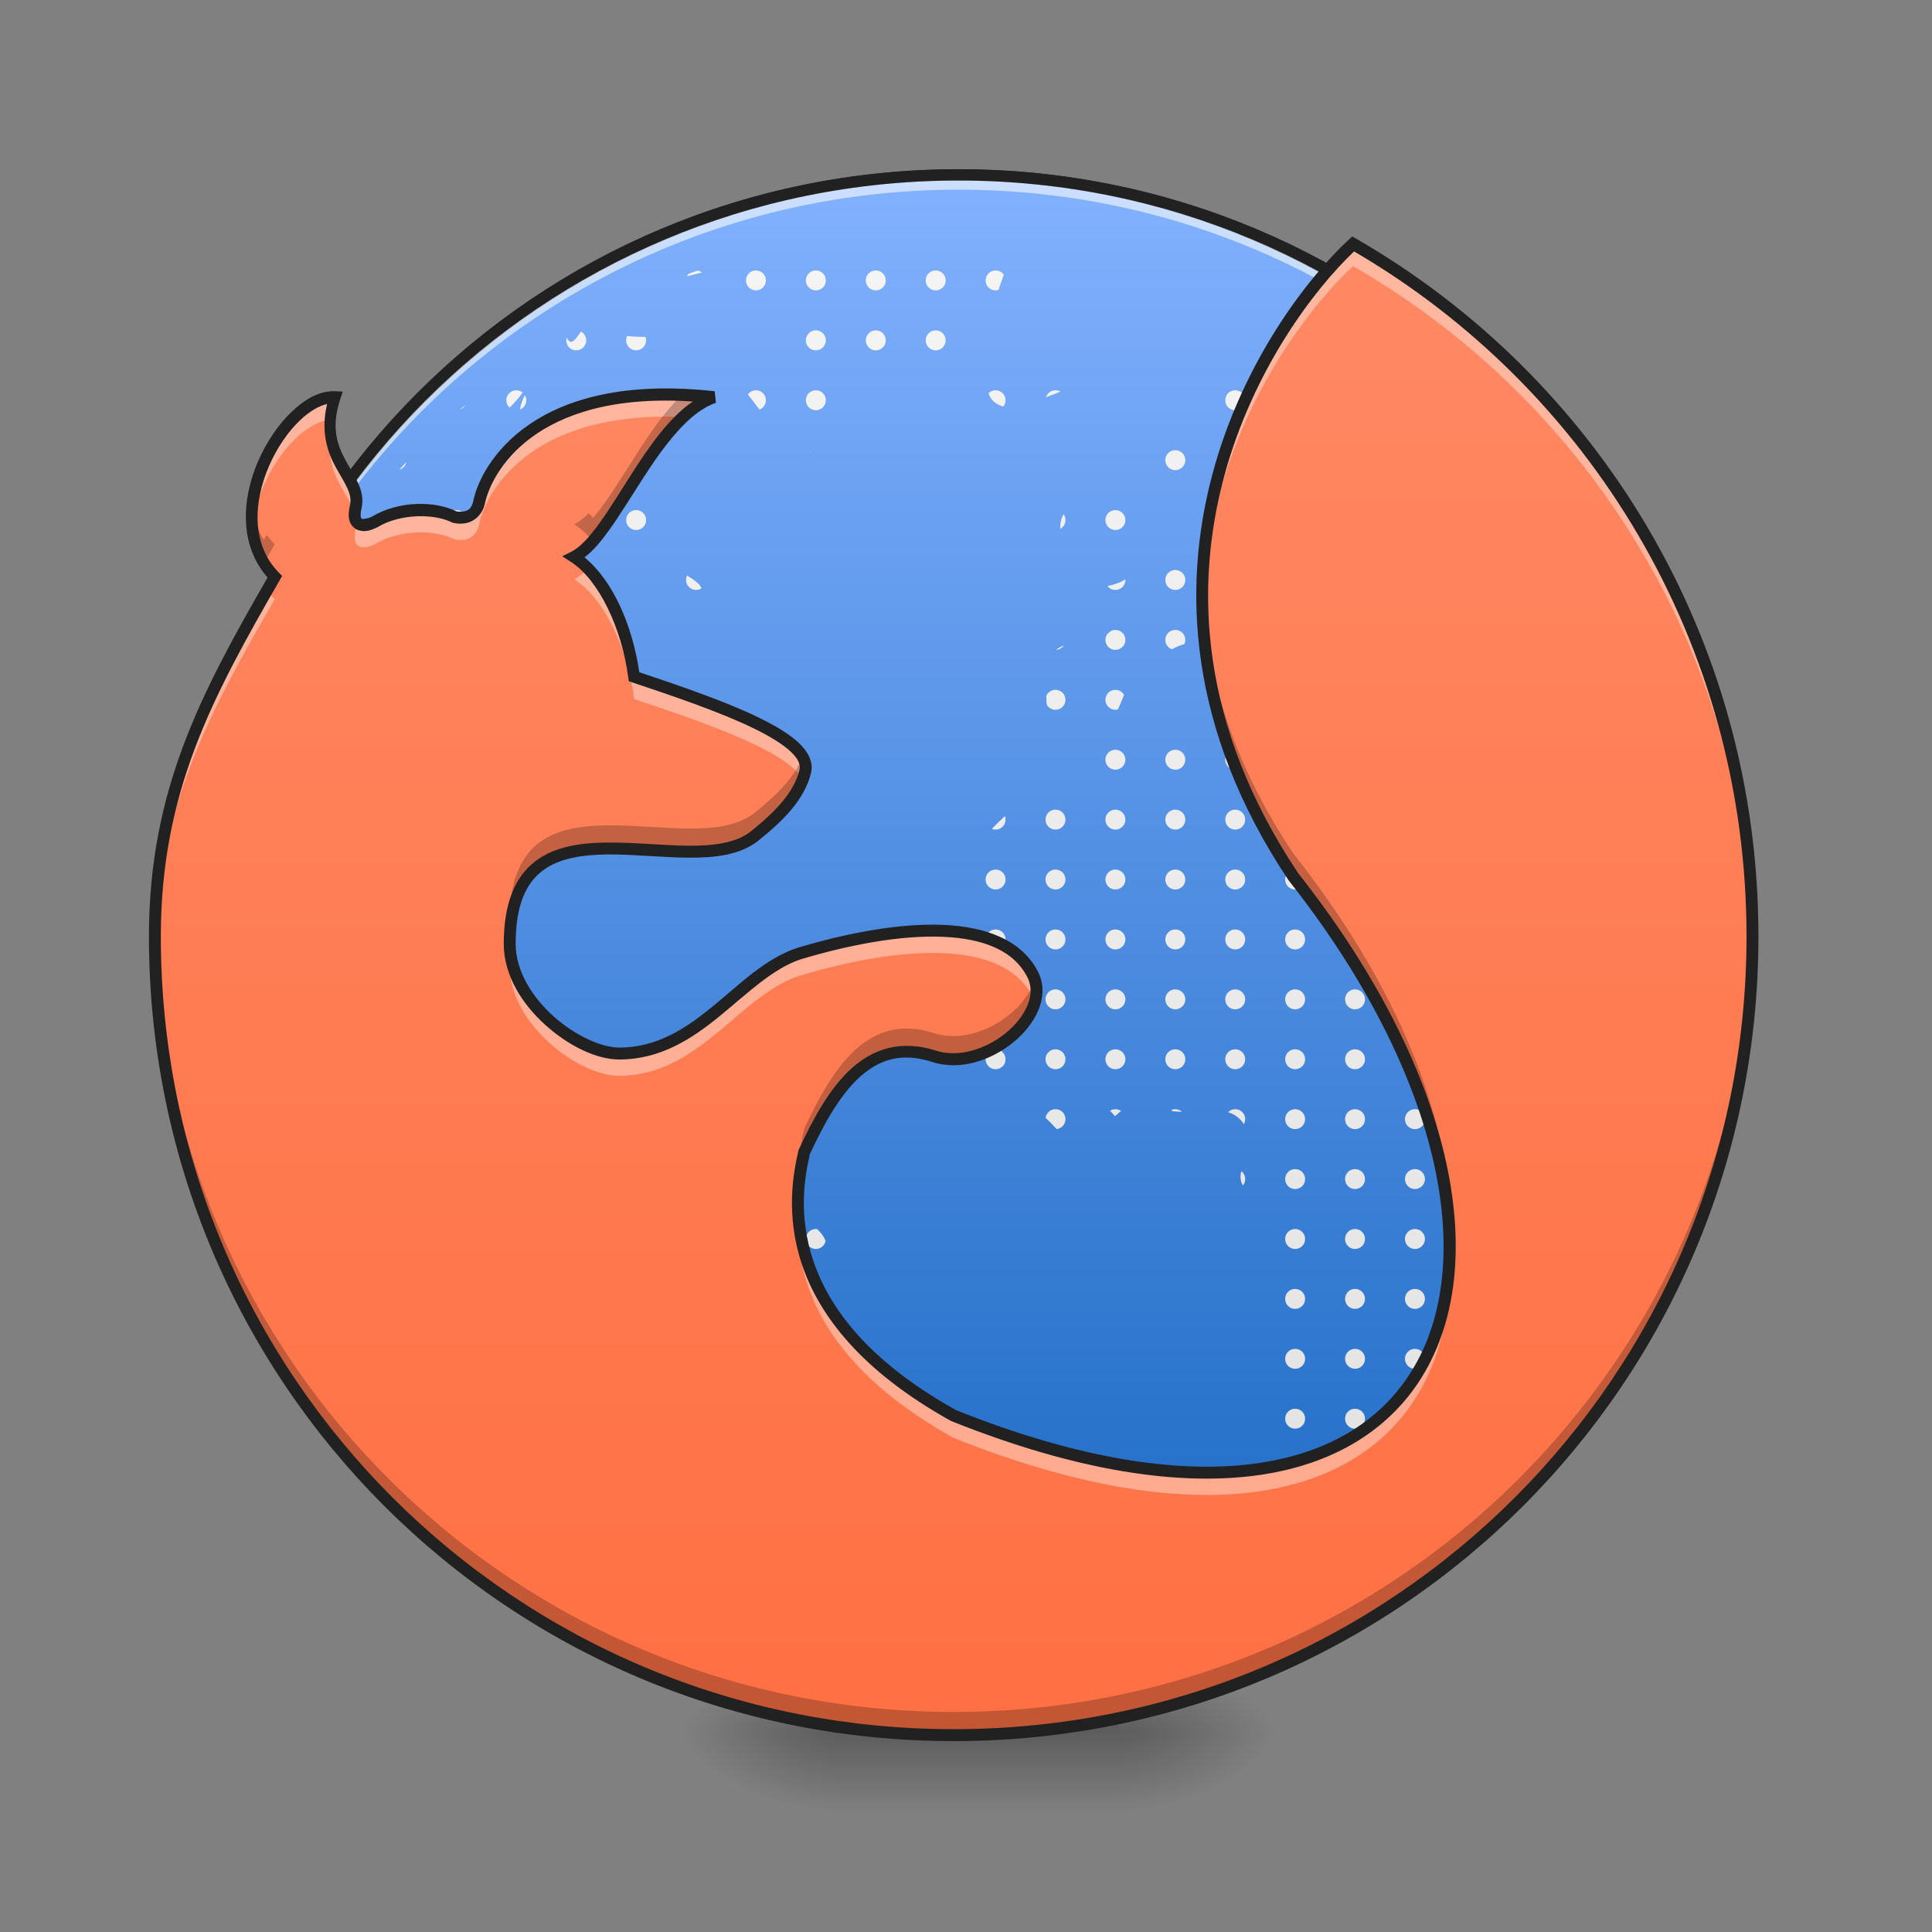<?xml version="1.0" encoding="UTF-8"?>
<svg xmlns="http://www.w3.org/2000/svg" xmlns:xlink="http://www.w3.org/1999/xlink" width="256pt" height="256pt" viewBox="0 0 256 256" version="1.1">
<rect x="0" y="0" width="256" height="256" fill="#808080" stroke="none"/>
<defs>
<radialGradient id="radial0" gradientUnits="userSpaceOnUse" cx="450.909" cy="189.579" fx="450.909" fy="189.579" r="21.167" gradientTransform="matrix(0,-0.625,-1.125,-0,358.831,514.055)">
<stop offset="0" style="stop-color:rgb(0%,0%,0%);stop-opacity:0.314;"/>
<stop offset="0.222" style="stop-color:rgb(0%,0%,0%);stop-opacity:0.275;"/>
<stop offset="1" style="stop-color:rgb(0%,0%,0%);stop-opacity:0;"/>
</radialGradient>
<radialGradient id="radial1" gradientUnits="userSpaceOnUse" cx="450.909" cy="189.579" fx="450.909" fy="189.579" r="21.167" gradientTransform="matrix(-0,0.625,1.125,0,-99.515,-54.928)">
<stop offset="0" style="stop-color:rgb(0%,0%,0%);stop-opacity:0.314;"/>
<stop offset="0.222" style="stop-color:rgb(0%,0%,0%);stop-opacity:0.275;"/>
<stop offset="1" style="stop-color:rgb(0%,0%,0%);stop-opacity:0;"/>
</radialGradient>
<radialGradient id="radial2" gradientUnits="userSpaceOnUse" cx="450.909" cy="189.579" fx="450.909" fy="189.579" r="21.167" gradientTransform="matrix(-0,-0.625,1.125,-0,-99.515,514.055)">
<stop offset="0" style="stop-color:rgb(0%,0%,0%);stop-opacity:0.314;"/>
<stop offset="0.222" style="stop-color:rgb(0%,0%,0%);stop-opacity:0.275;"/>
<stop offset="1" style="stop-color:rgb(0%,0%,0%);stop-opacity:0;"/>
</radialGradient>
<radialGradient id="radial3" gradientUnits="userSpaceOnUse" cx="450.909" cy="189.579" fx="450.909" fy="189.579" r="21.167" gradientTransform="matrix(0,0.625,-1.125,0,358.831,-54.928)">
<stop offset="0" style="stop-color:rgb(0%,0%,0%);stop-opacity:0.314;"/>
<stop offset="0.222" style="stop-color:rgb(0%,0%,0%);stop-opacity:0.275;"/>
<stop offset="1" style="stop-color:rgb(0%,0%,0%);stop-opacity:0;"/>
</radialGradient>
<linearGradient id="linear0" gradientUnits="userSpaceOnUse" x1="255.323" y1="233.5" x2="255.323" y2="254.667" gradientTransform="matrix(0.107,0,0,0.5,102.369,112.802)">
<stop offset="0" style="stop-color:rgb(0%,0%,0%);stop-opacity:0.275;"/>
<stop offset="1" style="stop-color:rgb(0%,0%,0%);stop-opacity:0;"/>
</linearGradient>
<linearGradient id="linear1" gradientUnits="userSpaceOnUse" x1="254" y1="-168.667" x2="254" y2="244.083" >
<stop offset="0" style="stop-color:rgb(50.98%,69.412%,100%);stop-opacity:1;"/>
<stop offset="1" style="stop-color:rgb(8.235%,39.608%,75.294%);stop-opacity:1;"/>
</linearGradient>
<linearGradient id="linear2" gradientUnits="userSpaceOnUse" x1="982.906" y1="1719.373" x2="982.906" y2="159.373" gradientTransform="matrix(0.132,0,0,0.132,-3.031,2.083)">
<stop offset="0" style="stop-color:rgb(87.843%,87.843%,87.843%);stop-opacity:1;"/>
<stop offset="1" style="stop-color:rgb(96.078%,96.078%,96.078%);stop-opacity:1;"/>
</linearGradient>
<linearGradient id="linear3" gradientUnits="userSpaceOnUse" x1="254" y1="244.083" x2="254" y2="-168.667" gradientTransform="matrix(0.5,0,0,0.5,0,107.51)">
<stop offset="0" style="stop-color:rgb(100%,43.922%,26.275%);stop-opacity:1;"/>
<stop offset="1" style="stop-color:rgb(100%,54.118%,39.608%);stop-opacity:1;"/>
</linearGradient>
</defs>
<g id="surface1">
<path style=" stroke:none;fill-rule:nonzero;fill:url(#radial0);" d="M 148.18 229.562 L 169.348 229.562 L 169.348 218.98 L 148.18 218.98 Z M 148.18 229.562 "/>
<path style=" stroke:none;fill-rule:nonzero;fill:url(#radial1);" d="M 111.137 229.562 L 89.969 229.562 L 89.969 240.148 L 111.137 240.148 Z M 111.137 229.562 "/>
<path style=" stroke:none;fill-rule:nonzero;fill:url(#radial2);" d="M 111.137 229.562 L 89.969 229.562 L 89.969 218.98 L 111.137 218.98 Z M 111.137 229.562 "/>
<path style=" stroke:none;fill-rule:nonzero;fill:url(#radial3);" d="M 148.18 229.562 L 169.348 229.562 L 169.348 240.148 L 148.18 240.148 Z M 148.18 229.562 "/>
<path style=" stroke:none;fill-rule:nonzero;fill:url(#linear0);" d="M 111.137 226.918 L 148.18 226.918 L 148.18 240.148 L 111.137 240.148 Z M 111.137 226.918 "/>
<path style="fill-rule:nonzero;fill:url(#linear1);stroke-width:3;stroke-linecap:round;stroke-linejoin:miter;stroke:rgb(20%,20%,20%);stroke-opacity:1;stroke-miterlimit:4;" d="M 253.999 -168.668 C 365.059 -168.668 455.082 -78.638 455.082 32.414 C 455.082 143.474 365.059 233.496 253.999 233.496 C 142.947 233.496 52.917 143.474 52.917 32.414 C 52.917 -78.638 142.947 -168.668 253.999 -168.668 Z M 253.999 -168.668 " transform="matrix(0.5,0,0,0.5,0,107.51)"/>
<path style=" stroke:none;fill-rule:nonzero;fill:rgb(100%,100%,100%);fill-opacity:0.588;" d="M 127.012 23.168 C 71.309 23.168 26.461 68.016 26.461 123.719 C 26.461 124.047 26.465 124.375 26.469 124.703 C 26.992 69.457 71.637 25.137 127.012 25.137 C 182.391 25.137 227.031 69.457 227.559 124.703 C 227.559 124.375 227.562 124.047 227.562 123.719 C 227.562 68.016 182.719 23.168 127.012 23.168 Z M 127.012 23.168 "/>
<path style=" stroke:none;fill-rule:nonzero;fill:rgb(12.941%,12.941%,12.941%);fill-opacity:1;" d="M 127.012 22.418 C 70.902 22.418 25.711 67.613 25.711 123.719 C 25.711 179.828 70.902 225.023 127.012 225.023 C 183.121 225.023 228.312 179.828 228.312 123.719 C 228.312 67.613 183.121 22.418 127.012 22.418 Z M 127.012 23.918 C 182.316 23.918 226.812 68.418 226.812 123.719 C 226.812 179.023 182.316 223.52 127.012 223.52 C 71.711 223.52 27.211 179.023 27.211 123.719 C 27.211 68.418 71.711 23.918 127.012 23.918 Z M 127.012 23.918 "/>
<path style=" stroke:none;fill-rule:nonzero;fill:url(#linear2);" d="M 100.168 35.836 C 99.434 35.836 98.844 36.426 98.844 37.16 C 98.844 37.891 99.434 38.48 100.168 38.48 C 100.898 38.48 101.488 37.891 101.488 37.16 C 101.488 36.426 100.898 35.836 100.168 35.836 Z M 108.105 35.836 C 107.371 35.836 106.781 36.426 106.781 37.16 C 106.781 37.891 107.371 38.48 108.105 38.48 C 108.84 38.48 109.43 37.891 109.43 37.16 C 109.43 36.426 108.84 35.836 108.105 35.836 Z M 116.043 35.836 C 115.309 35.836 114.719 36.426 114.719 37.16 C 114.719 37.891 115.309 38.48 116.043 38.48 C 116.777 38.48 117.367 37.891 117.367 37.16 C 117.367 36.426 116.777 35.836 116.043 35.836 Z M 123.98 35.836 C 123.25 35.836 122.66 36.426 122.66 37.16 C 122.66 37.891 123.25 38.48 123.98 38.48 C 124.715 38.48 125.305 37.891 125.305 37.16 C 125.305 36.426 124.715 35.836 123.98 35.836 Z M 131.918 35.836 C 131.188 35.836 130.598 36.426 130.598 37.16 C 130.598 37.891 131.188 38.48 131.918 38.48 C 132.055 38.48 132.184 38.461 132.305 38.426 C 132.539 37.75 132.77 37.074 133.004 36.398 C 132.766 36.059 132.371 35.836 131.918 35.836 Z M 92.438 35.855 C 92.035 35.992 91.637 36.137 91.238 36.281 C 91.152 36.379 91.078 36.492 91.02 36.617 C 91.66 36.449 92.344 36.277 93.016 36.098 C 92.848 35.973 92.652 35.887 92.438 35.855 Z M 108.105 43.773 C 107.371 43.773 106.781 44.363 106.781 45.098 C 106.781 45.832 107.371 46.422 108.105 46.422 C 108.84 46.422 109.43 45.832 109.43 45.098 C 109.43 44.363 108.84 43.773 108.105 43.773 Z M 116.043 43.773 C 115.309 43.773 114.719 44.363 114.719 45.098 C 114.719 45.832 115.309 46.422 116.043 46.422 C 116.777 46.422 117.367 45.832 117.367 45.098 C 117.367 44.363 116.777 43.773 116.043 43.773 Z M 123.98 43.773 C 123.25 43.773 122.66 44.363 122.66 45.098 C 122.66 45.832 123.25 46.422 123.98 46.422 C 124.715 46.422 125.305 45.832 125.305 45.098 C 125.305 44.363 124.715 43.773 123.98 43.773 Z M 76.984 43.934 C 76.199 45.047 75.645 45.93 75.086 44.707 C 75.051 44.832 75.027 44.961 75.027 45.098 C 75.027 45.832 75.617 46.422 76.352 46.422 C 77.086 46.422 77.676 45.832 77.676 45.098 C 77.676 44.594 77.398 44.16 76.984 43.934 Z M 83.105 44.512 C 83.016 44.688 82.969 44.887 82.969 45.098 C 82.969 45.832 83.559 46.422 84.289 46.422 C 85.023 46.422 85.613 45.832 85.613 45.098 C 85.613 44.934 85.582 44.781 85.531 44.637 C 84.691 44.625 83.848 44.625 83.105 44.512 Z M 172.883 45.465 C 172.117 45.617 171.352 45.773 170.594 45.945 C 170.836 46.238 171.203 46.422 171.609 46.422 C 172.219 46.422 172.723 46.016 172.883 45.465 Z M 68.414 51.711 C 67.68 51.711 67.09 52.305 67.09 53.035 C 67.09 53.422 67.258 53.77 67.52 54.012 C 68.16 53.398 68.742 52.734 69.254 52.012 C 69.023 51.824 68.734 51.711 68.414 51.711 Z M 92.227 51.711 C 91.496 51.711 90.906 52.305 90.906 53.035 C 90.906 53.215 90.941 53.387 91.008 53.547 C 91.805 53.531 92.582 53.18 93.344 52.324 C 93.109 51.957 92.699 51.711 92.227 51.711 Z M 100.168 51.711 C 99.734 51.711 99.355 51.918 99.113 52.234 C 99.207 52.434 99.359 52.645 99.578 52.879 C 99.934 53.344 100.285 53.809 100.637 54.273 C 101.137 54.082 101.488 53.602 101.488 53.035 C 101.488 52.305 100.898 51.711 100.168 51.711 Z M 108.105 51.711 C 107.371 51.711 106.781 52.305 106.781 53.035 C 106.781 53.77 107.371 54.359 108.105 54.359 C 108.84 54.359 109.43 53.77 109.43 53.035 C 109.43 52.305 108.84 51.711 108.105 51.711 Z M 131.918 51.711 C 131.562 51.711 131.238 51.855 131 52.082 C 131.223 53.027 131.977 53.602 132.945 53.871 C 133.133 53.645 133.242 53.355 133.242 53.035 C 133.242 52.305 132.652 51.711 131.918 51.711 Z M 139.859 51.711 C 139.266 51.711 138.766 52.098 138.598 52.633 C 139.438 52.324 140.086 52.09 140.52 51.891 C 140.328 51.777 140.102 51.711 139.859 51.711 Z M 163.672 51.711 C 162.941 51.711 162.352 52.305 162.352 53.035 C 162.352 53.77 162.941 54.359 163.672 54.359 C 164.406 54.359 164.996 53.77 164.996 53.035 C 164.996 52.305 164.406 51.711 163.672 51.711 Z M 179.551 51.711 C 178.816 51.711 178.227 52.305 178.227 53.035 C 178.227 53.77 178.816 54.359 179.551 54.359 C 180.281 54.359 180.871 53.77 180.871 53.035 C 180.871 52.305 180.281 51.711 179.551 51.711 Z M 83.508 52.016 C 83.477 52.023 83.445 52.035 83.414 52.043 C 83.141 52.285 82.969 52.641 82.969 53.035 C 82.969 53.77 83.559 54.359 84.289 54.359 C 85.023 54.359 85.613 53.77 85.613 53.035 C 85.613 52.934 85.602 52.832 85.578 52.734 C 84.914 52.309 84.18 52.023 83.508 52.016 Z M 69.547 52.355 C 69.203 53.031 68.965 53.699 68.902 54.266 C 69.391 54.07 69.738 53.598 69.738 53.035 C 69.738 52.785 69.668 52.555 69.547 52.355 Z M 172.797 52.449 C 172.645 52.992 172.434 53.602 172.219 54.211 C 172.645 53.992 172.934 53.547 172.934 53.035 C 172.934 52.824 172.883 52.625 172.797 52.449 Z M 61.641 53.664 C 61.406 53.867 61.176 54.07 60.945 54.273 C 61.242 54.16 61.492 53.941 61.641 53.664 Z M 76.352 59.652 C 75.617 59.652 75.027 60.242 75.027 60.973 C 75.027 61.707 75.617 62.297 76.352 62.297 C 77.086 62.297 77.676 61.707 77.676 60.973 C 77.676 60.242 77.086 59.652 76.352 59.652 Z M 155.734 59.652 C 155 59.652 154.41 60.242 154.41 60.973 C 154.41 61.707 155 62.297 155.734 62.297 C 156.469 62.297 157.059 61.707 157.059 60.973 C 157.059 60.242 156.469 59.652 155.734 59.652 Z M 163.672 59.652 C 162.941 59.652 162.352 60.242 162.352 60.973 C 162.352 61.707 162.941 62.297 163.672 62.297 C 164.406 62.297 164.996 61.707 164.996 60.973 C 164.996 60.242 164.406 59.652 163.672 59.652 Z M 179.551 59.652 C 178.816 59.652 178.227 60.242 178.227 60.973 C 178.227 61.707 178.816 62.297 179.551 62.297 C 180.281 62.297 180.871 61.707 180.871 60.973 C 180.871 60.242 180.281 59.652 179.551 59.652 Z M 187.488 59.652 C 186.754 59.652 186.164 60.242 186.164 60.973 C 186.164 61.707 186.754 62.297 187.488 62.297 C 188.219 62.297 188.812 61.707 188.812 60.973 C 188.812 60.242 188.219 59.652 187.488 59.652 Z M 171.754 59.66 C 171.965 59.824 172.223 59.934 172.512 60.004 C 172.309 59.816 172.043 59.688 171.754 59.66 Z M 107.547 59.773 C 107.406 59.84 107.277 59.93 107.168 60.039 C 107.297 59.953 107.422 59.867 107.547 59.773 Z M 194.129 61.227 C 194.223 61.715 194.578 62.105 195.047 62.242 C 194.742 61.902 194.438 61.562 194.129 61.227 Z M 53.836 61.23 C 53.527 61.562 53.219 61.902 52.914 62.242 C 53.383 62.105 53.742 61.715 53.836 61.23 Z M 85.367 61.625 C 84.793 61.609 84.125 61.809 83.488 62.027 C 83.711 62.195 83.988 62.297 84.289 62.297 C 84.785 62.297 85.211 62.027 85.438 61.629 C 85.414 61.629 85.391 61.629 85.367 61.625 Z M 52.539 67.59 C 51.805 67.59 51.215 68.18 51.215 68.914 C 51.215 69.645 51.805 70.234 52.539 70.234 C 53.27 70.234 53.859 69.645 53.859 68.914 C 53.859 68.18 53.27 67.59 52.539 67.59 Z M 60.477 67.59 C 59.742 67.59 59.152 68.18 59.152 68.914 C 59.152 69.645 59.742 70.234 60.477 70.234 C 61.207 70.234 61.797 69.645 61.797 68.914 C 61.797 68.18 61.207 67.59 60.477 67.59 Z M 76.352 67.59 C 75.617 67.59 75.027 68.18 75.027 68.914 C 75.027 69.645 75.617 70.234 76.352 70.234 C 77.086 70.234 77.676 69.645 77.676 68.914 C 77.676 68.18 77.086 67.59 76.352 67.59 Z M 84.289 67.59 C 83.559 67.59 82.969 68.18 82.969 68.914 C 82.969 69.645 83.559 70.234 84.289 70.234 C 85.023 70.234 85.613 69.645 85.613 68.914 C 85.613 68.18 85.023 67.59 84.289 67.59 Z M 147.797 67.59 C 147.062 67.59 146.473 68.18 146.473 68.914 C 146.473 69.645 147.062 70.234 147.797 70.234 C 148.527 70.234 149.121 69.645 149.121 68.914 C 149.121 68.18 148.527 67.59 147.797 67.59 Z M 171.609 67.59 C 170.879 67.59 170.289 68.18 170.289 68.914 C 170.289 69.645 170.879 70.234 171.609 70.234 C 172.344 70.234 172.934 69.645 172.934 68.914 C 172.934 68.18 172.344 67.59 171.609 67.59 Z M 179.551 67.59 C 178.816 67.59 178.227 68.18 178.227 68.914 C 178.227 69.645 178.816 70.234 179.551 70.234 C 180.281 70.234 180.871 69.645 180.871 68.914 C 180.871 68.18 180.281 67.59 179.551 67.59 Z M 187.488 67.59 C 186.754 67.59 186.164 68.18 186.164 68.914 C 186.164 69.645 186.754 70.234 187.488 70.234 C 188.219 70.234 188.812 69.645 188.812 68.914 C 188.812 68.18 188.219 67.59 187.488 67.59 Z M 195.426 67.59 C 194.691 67.59 194.102 68.18 194.102 68.914 C 194.102 69.645 194.691 70.234 195.426 70.234 C 196.16 70.234 196.75 69.645 196.75 68.914 C 196.75 68.18 196.16 67.59 195.426 67.59 Z M 69.094 67.777 C 68.395 68.293 67.812 68.93 67.316 69.656 C 67.555 70.008 67.957 70.234 68.414 70.234 C 69.148 70.234 69.738 69.645 69.738 68.914 C 69.738 68.43 69.48 68.008 69.094 67.777 Z M 140.934 68.145 C 140.605 68.676 140.469 69.383 140.484 70.078 C 140.898 69.855 141.18 69.418 141.18 68.914 C 141.18 68.625 141.09 68.359 140.934 68.145 Z M 162.531 69.582 C 162.762 69.973 163.184 70.234 163.672 70.234 C 164.094 70.234 164.469 70.039 164.711 69.734 C 163.996 69.797 163.238 69.746 162.531 69.582 Z M 44.598 75.527 C 43.867 75.527 43.277 76.117 43.277 76.852 C 43.277 77.582 43.867 78.172 44.598 78.172 C 45.332 78.172 45.922 77.582 45.922 76.852 C 45.922 76.117 45.332 75.527 44.598 75.527 Z M 52.539 75.527 C 51.805 75.527 51.215 76.117 51.215 76.852 C 51.215 77.582 51.805 78.172 52.539 78.172 C 53.27 78.172 53.859 77.582 53.859 76.852 C 53.859 76.117 53.27 75.527 52.539 75.527 Z M 60.477 75.527 C 59.742 75.527 59.152 76.117 59.152 76.852 C 59.152 77.582 59.742 78.172 60.477 78.172 C 61.207 78.172 61.797 77.582 61.797 76.852 C 61.797 76.117 61.207 75.527 60.477 75.527 Z M 68.414 75.527 C 67.68 75.527 67.09 76.117 67.09 76.852 C 67.09 77.582 67.68 78.172 68.414 78.172 C 69.148 78.172 69.738 77.582 69.738 76.852 C 69.738 76.117 69.148 75.527 68.414 75.527 Z M 76.352 75.527 C 75.617 75.527 75.027 76.117 75.027 76.852 C 75.027 77.559 75.578 78.129 76.273 78.168 C 76.711 77.664 77.18 77.25 77.672 76.914 C 77.672 76.895 77.676 76.871 77.676 76.852 C 77.676 76.117 77.086 75.527 76.352 75.527 Z M 155.734 75.527 C 155 75.527 154.41 76.117 154.41 76.852 C 154.41 77.582 155 78.172 155.734 78.172 C 156.469 78.172 157.059 77.582 157.059 76.852 C 157.059 76.117 156.469 75.527 155.734 75.527 Z M 163.672 75.527 C 162.941 75.527 162.352 76.117 162.352 76.852 C 162.352 77.582 162.941 78.172 163.672 78.172 C 164.406 78.172 164.996 77.582 164.996 76.852 C 164.996 76.117 164.406 75.527 163.672 75.527 Z M 171.609 75.527 C 170.879 75.527 170.289 76.117 170.289 76.852 C 170.289 77.582 170.879 78.172 171.609 78.172 C 172.344 78.172 172.934 77.582 172.934 76.852 C 172.934 76.117 172.344 75.527 171.609 75.527 Z M 179.551 75.527 C 178.816 75.527 178.227 76.117 178.227 76.852 C 178.227 77.582 178.816 78.172 179.551 78.172 C 180.281 78.172 180.871 77.582 180.871 76.852 C 180.871 76.117 180.281 75.527 179.551 75.527 Z M 187.488 75.527 C 186.754 75.527 186.164 76.117 186.164 76.852 C 186.164 77.582 186.754 78.172 187.488 78.172 C 188.219 78.172 188.812 77.582 188.812 76.852 C 188.812 76.117 188.219 75.527 187.488 75.527 Z M 195.426 75.527 C 194.691 75.527 194.102 76.117 194.102 76.852 C 194.102 77.582 194.691 78.172 195.426 78.172 C 196.16 78.172 196.75 77.582 196.75 76.852 C 196.75 76.117 196.16 75.527 195.426 75.527 Z M 203.363 75.527 C 202.633 75.527 202.043 76.117 202.043 76.852 C 202.043 77.582 202.633 78.172 203.363 78.172 C 204.098 78.172 204.688 77.582 204.688 76.852 C 204.688 76.117 204.098 75.527 203.363 75.527 Z M 91.047 76.262 C 90.957 76.438 90.906 76.637 90.906 76.852 C 90.906 77.582 91.496 78.172 92.227 78.172 C 92.496 78.172 92.742 78.094 92.949 77.961 C 92.77 77.344 91.887 76.801 91.047 76.262 Z M 149.113 76.758 C 148.48 77.211 147.602 77.465 146.754 77.664 C 146.996 77.973 147.371 78.172 147.797 78.172 C 148.527 78.172 149.121 77.582 149.121 76.852 C 149.121 76.82 149.117 76.789 149.113 76.758 Z M 44.598 83.465 C 43.867 83.465 43.277 84.055 43.277 84.789 C 43.277 85.523 43.867 86.113 44.598 86.113 C 45.332 86.113 45.922 85.523 45.922 84.789 C 45.922 84.055 45.332 83.465 44.598 83.465 Z M 52.539 83.465 C 51.805 83.465 51.215 84.055 51.215 84.789 C 51.215 85.523 51.805 86.113 52.539 86.113 C 53.27 86.113 53.859 85.523 53.859 84.789 C 53.859 84.055 53.27 83.465 52.539 83.465 Z M 60.477 83.465 C 59.742 83.465 59.152 84.055 59.152 84.789 C 59.152 85.523 59.742 86.113 60.477 86.113 C 61.207 86.113 61.797 85.523 61.797 84.789 C 61.797 84.055 61.207 83.465 60.477 83.465 Z M 68.414 83.465 C 67.68 83.465 67.09 84.055 67.09 84.789 C 67.09 85.523 67.68 86.113 68.414 86.113 C 69.148 86.113 69.738 85.523 69.738 84.789 C 69.738 84.055 69.148 83.465 68.414 83.465 Z M 76.352 83.465 C 75.617 83.465 75.027 84.055 75.027 84.789 C 75.027 85.523 75.617 86.113 76.352 86.113 C 77.086 86.113 77.676 85.523 77.676 84.789 C 77.676 84.055 77.086 83.465 76.352 83.465 Z M 147.797 83.465 C 147.551 83.465 147.32 83.535 147.125 83.648 C 147.035 83.766 146.914 83.867 146.77 83.953 C 146.582 84.184 146.473 84.473 146.473 84.789 C 146.473 85.523 147.062 86.113 147.797 86.113 C 148.527 86.113 149.121 85.523 149.121 84.789 C 149.121 84.055 148.527 83.465 147.797 83.465 Z M 155.734 83.465 C 155 83.465 154.41 84.055 154.41 84.789 C 154.41 85.363 154.773 85.848 155.281 86.031 C 155.793 85.75 156.34 85.516 156.938 85.34 C 157.016 85.172 157.059 84.984 157.059 84.789 C 157.059 84.055 156.469 83.465 155.734 83.465 Z M 163.672 83.465 C 162.941 83.465 162.352 84.055 162.352 84.789 C 162.352 85.523 162.941 86.113 163.672 86.113 C 164.406 86.113 164.996 85.523 164.996 84.789 C 164.996 84.055 164.406 83.465 163.672 83.465 Z M 171.609 83.465 C 170.879 83.465 170.289 84.055 170.289 84.789 C 170.289 85.523 170.879 86.113 171.609 86.113 C 172.344 86.113 172.934 85.523 172.934 84.789 C 172.934 84.055 172.344 83.465 171.609 83.465 Z M 179.551 83.465 C 178.816 83.465 178.227 84.055 178.227 84.789 C 178.227 85.523 178.816 86.113 179.551 86.113 C 180.281 86.113 180.871 85.523 180.871 84.789 C 180.871 84.055 180.281 83.465 179.551 83.465 Z M 187.488 83.465 C 186.754 83.465 186.164 84.055 186.164 84.789 C 186.164 85.523 186.754 86.113 187.488 86.113 C 188.219 86.113 188.812 85.523 188.812 84.789 C 188.812 84.055 188.219 83.465 187.488 83.465 Z M 195.426 83.465 C 194.691 83.465 194.102 84.055 194.102 84.789 C 194.102 85.523 194.691 86.113 195.426 86.113 C 196.16 86.113 196.75 85.523 196.75 84.789 C 196.75 84.055 196.16 83.465 195.426 83.465 Z M 203.363 83.465 C 202.633 83.465 202.043 84.055 202.043 84.789 C 202.043 85.523 202.633 86.113 203.363 86.113 C 204.098 86.113 204.688 85.523 204.688 84.789 C 204.688 84.055 204.098 83.465 203.363 83.465 Z M 37.977 84.664 C 37.785 85.07 37.598 85.473 37.41 85.879 C 37.758 85.645 37.984 85.242 37.984 84.789 C 37.984 84.746 37.98 84.707 37.977 84.664 Z M 209.984 84.668 C 209.98 84.707 209.98 84.746 209.98 84.789 C 209.98 85.242 210.207 85.645 210.555 85.883 C 210.367 85.477 210.176 85.07 209.984 84.668 Z M 140.957 85.527 C 140.562 85.684 140.23 85.879 139.953 86.105 C 140.371 86.078 140.738 85.855 140.957 85.527 Z M 36.66 91.406 C 35.926 91.406 35.336 91.996 35.336 92.727 C 35.336 93.461 35.926 94.051 36.66 94.051 C 37.395 94.051 37.984 93.461 37.984 92.727 C 37.984 91.996 37.395 91.406 36.66 91.406 Z M 44.598 91.406 C 43.867 91.406 43.277 91.996 43.277 92.727 C 43.277 93.461 43.867 94.051 44.598 94.051 C 45.332 94.051 45.922 93.461 45.922 92.727 C 45.922 91.996 45.332 91.406 44.598 91.406 Z M 52.539 91.406 C 51.805 91.406 51.215 91.996 51.215 92.727 C 51.215 93.461 51.805 94.051 52.539 94.051 C 53.27 94.051 53.859 93.461 53.859 92.727 C 53.859 91.996 53.27 91.406 52.539 91.406 Z M 60.477 91.406 C 59.742 91.406 59.152 91.996 59.152 92.727 C 59.152 93.461 59.742 94.051 60.477 94.051 C 61.207 94.051 61.797 93.461 61.797 92.727 C 61.797 91.996 61.207 91.406 60.477 91.406 Z M 139.859 91.406 C 139.305 91.406 138.836 91.738 138.637 92.219 C 138.648 92.504 138.664 92.785 138.672 93.066 C 138.676 93.18 138.695 93.297 138.73 93.418 C 138.961 93.797 139.379 94.051 139.859 94.051 C 140.59 94.051 141.18 93.461 141.18 92.727 C 141.18 91.996 140.59 91.406 139.859 91.406 Z M 147.797 91.406 C 147.062 91.406 146.473 91.996 146.473 92.727 C 146.473 93.461 147.062 94.051 147.797 94.051 C 147.906 94.051 148.016 94.035 148.117 94.012 C 148.426 93.395 148.672 92.723 148.945 92.074 C 148.719 91.672 148.289 91.406 147.797 91.406 Z M 171.609 91.406 C 171.547 91.406 171.484 91.41 171.422 91.418 C 171.613 92.023 171.848 92.609 172.188 93.145 C 172.305 93.34 172.414 93.516 172.523 93.688 C 172.777 93.445 172.934 93.105 172.934 92.727 C 172.934 91.996 172.344 91.406 171.609 91.406 Z M 179.551 91.406 C 179.391 91.406 179.242 91.434 179.102 91.48 C 179.648 92.031 180.145 92.734 180.648 93.465 C 180.789 93.254 180.871 93 180.871 92.727 C 180.871 91.996 180.281 91.406 179.551 91.406 Z M 187.488 91.406 C 186.754 91.406 186.164 91.996 186.164 92.727 C 186.164 93.461 186.754 94.051 187.488 94.051 C 188.219 94.051 188.812 93.461 188.812 92.727 C 188.812 91.996 188.219 91.406 187.488 91.406 Z M 195.426 91.406 C 194.691 91.406 194.102 91.996 194.102 92.727 C 194.102 93.461 194.691 94.051 195.426 94.051 C 196.16 94.051 196.75 93.461 196.75 92.727 C 196.75 91.996 196.16 91.406 195.426 91.406 Z M 203.363 91.406 C 202.633 91.406 202.043 91.996 202.043 92.727 C 202.043 93.461 202.633 94.051 203.363 94.051 C 204.098 94.051 204.688 93.461 204.688 92.727 C 204.688 91.996 204.098 91.406 203.363 91.406 Z M 211.301 91.406 C 210.57 91.406 209.98 91.996 209.98 92.727 C 209.98 93.461 210.57 94.051 211.301 94.051 C 212.035 94.051 212.625 93.461 212.625 92.727 C 212.625 91.996 212.035 91.406 211.301 91.406 Z M 164.949 92.379 C 164.773 92.797 164.75 93.121 164.844 93.348 C 164.941 93.164 164.996 92.953 164.996 92.727 C 164.996 92.605 164.977 92.492 164.949 92.379 Z M 36.66 99.344 C 35.926 99.344 35.336 99.934 35.336 100.664 C 35.336 101.398 35.926 101.988 36.66 101.988 C 37.395 101.988 37.984 101.398 37.984 100.664 C 37.984 99.934 37.395 99.344 36.66 99.344 Z M 44.598 99.344 C 43.867 99.344 43.277 99.934 43.277 100.664 C 43.277 101.398 43.867 101.988 44.598 101.988 C 45.332 101.988 45.922 101.398 45.922 100.664 C 45.922 99.934 45.332 99.344 44.598 99.344 Z M 52.539 99.344 C 51.805 99.344 51.215 99.934 51.215 100.664 C 51.215 101.398 51.805 101.988 52.539 101.988 C 53.27 101.988 53.859 101.398 53.859 100.664 C 53.859 99.934 53.27 99.344 52.539 99.344 Z M 60.477 99.344 C 59.742 99.344 59.152 99.934 59.152 100.664 C 59.152 100.688 59.156 100.707 59.156 100.727 C 59.727 100.312 60.246 99.855 60.707 99.363 C 60.633 99.352 60.555 99.344 60.477 99.344 Z M 147.797 99.344 C 147.062 99.344 146.473 99.934 146.473 100.664 C 146.473 101.398 147.062 101.988 147.797 101.988 C 148.527 101.988 149.121 101.398 149.121 100.664 C 149.121 99.934 148.527 99.344 147.797 99.344 Z M 155.734 99.344 C 155 99.344 154.41 99.934 154.41 100.664 C 154.41 101.398 155 101.988 155.734 101.988 C 156.469 101.988 157.059 101.398 157.059 100.664 C 157.059 99.934 156.469 99.344 155.734 99.344 Z M 195.426 99.344 C 194.691 99.344 194.102 99.934 194.102 100.664 C 194.102 101.398 194.691 101.988 195.426 101.988 C 196.16 101.988 196.75 101.398 196.75 100.664 C 196.75 99.934 196.16 99.344 195.426 99.344 Z M 203.363 99.344 C 202.633 99.344 202.043 99.934 202.043 100.664 C 202.043 101.398 202.633 101.988 203.363 101.988 C 204.098 101.988 204.688 101.398 204.688 100.664 C 204.688 99.934 204.098 99.344 203.363 99.344 Z M 211.301 99.344 C 210.57 99.344 209.98 99.934 209.98 100.664 C 209.98 101.398 210.57 101.988 211.301 101.988 C 212.035 101.988 212.625 101.398 212.625 100.664 C 212.625 99.934 212.035 99.344 211.301 99.344 Z M 163.516 99.352 C 162.855 99.43 162.352 99.984 162.352 100.664 C 162.352 101.398 162.941 101.988 163.672 101.988 C 164.375 101.988 164.945 101.445 164.992 100.75 C 164.516 100.262 164.023 99.789 163.516 99.352 Z M 36.66 107.281 C 35.926 107.281 35.336 107.871 35.336 108.605 C 35.336 109.336 35.926 109.926 36.66 109.926 C 37.395 109.926 37.984 109.336 37.984 108.605 C 37.984 107.871 37.395 107.281 36.66 107.281 Z M 52.539 107.281 C 51.805 107.281 51.215 107.871 51.215 108.605 C 51.215 109.336 51.805 109.926 52.539 109.926 C 52.93 109.926 53.281 109.758 53.523 109.488 C 53.457 108.859 53.449 108.258 53.492 107.688 C 53.254 107.438 52.914 107.281 52.539 107.281 Z M 139.859 107.281 C 139.125 107.281 138.535 107.871 138.535 108.605 C 138.535 109.336 139.125 109.926 139.859 109.926 C 140.59 109.926 141.18 109.336 141.18 108.605 C 141.18 107.871 140.59 107.281 139.859 107.281 Z M 147.797 107.281 C 147.062 107.281 146.473 107.871 146.473 108.605 C 146.473 109.336 147.062 109.926 147.797 109.926 C 148.527 109.926 149.121 109.336 149.121 108.605 C 149.121 107.871 148.527 107.281 147.797 107.281 Z M 155.734 107.281 C 155 107.281 154.41 107.871 154.41 108.605 C 154.41 109.336 155 109.926 155.734 109.926 C 156.469 109.926 157.059 109.336 157.059 108.605 C 157.059 107.871 156.469 107.281 155.734 107.281 Z M 163.672 107.281 C 162.941 107.281 162.352 107.871 162.352 108.605 C 162.352 109.336 162.941 109.926 163.672 109.926 C 164.406 109.926 164.996 109.336 164.996 108.605 C 164.996 107.871 164.406 107.281 163.672 107.281 Z M 171.609 107.281 C 170.879 107.281 170.289 107.871 170.289 108.605 C 170.289 109.336 170.879 109.926 171.609 109.926 C 172.344 109.926 172.934 109.336 172.934 108.605 C 172.934 107.871 172.344 107.281 171.609 107.281 Z M 179.551 107.281 C 178.816 107.281 178.227 107.871 178.227 108.605 C 178.227 109.336 178.816 109.926 179.551 109.926 C 180.281 109.926 180.871 109.336 180.871 108.605 C 180.871 107.871 180.281 107.281 179.551 107.281 Z M 187.488 107.281 C 186.754 107.281 186.164 107.871 186.164 108.605 C 186.164 109.336 186.754 109.926 187.488 109.926 C 188.219 109.926 188.812 109.336 188.812 108.605 C 188.812 107.871 188.219 107.281 187.488 107.281 Z M 195.426 107.281 C 194.691 107.281 194.102 107.871 194.102 108.605 C 194.102 109.336 194.691 109.926 195.426 109.926 C 196.16 109.926 196.75 109.336 196.75 108.605 C 196.75 107.871 196.16 107.281 195.426 107.281 Z M 203.363 107.281 C 202.633 107.281 202.043 107.871 202.043 108.605 C 202.043 109.336 202.633 109.926 203.363 109.926 C 204.098 109.926 204.688 109.336 204.688 108.605 C 204.688 107.871 204.098 107.281 203.363 107.281 Z M 211.301 107.281 C 210.57 107.281 209.98 107.871 209.98 108.605 C 209.98 108.625 209.98 108.645 209.98 108.668 C 210.332 109 210.723 109.434 211.129 109.914 C 211.188 109.922 211.242 109.926 211.301 109.926 C 212.035 109.926 212.625 109.336 212.625 108.605 C 212.625 107.871 212.035 107.281 211.301 107.281 Z M 133.156 108.137 C 132.559 108.688 131.98 109.25 131.43 109.832 C 131.582 109.895 131.746 109.926 131.918 109.926 C 132.652 109.926 133.242 109.336 133.242 108.605 C 133.242 108.441 133.211 108.285 133.156 108.137 Z M 131.918 115.219 C 131.188 115.219 130.598 115.809 130.598 116.543 C 130.598 117.273 131.188 117.863 131.918 117.863 C 132.652 117.863 133.242 117.273 133.242 116.543 C 133.242 115.809 132.652 115.219 131.918 115.219 Z M 139.859 115.219 C 139.125 115.219 138.535 115.809 138.535 116.543 C 138.535 117.273 139.125 117.863 139.859 117.863 C 140.59 117.863 141.18 117.273 141.18 116.543 C 141.18 115.809 140.59 115.219 139.859 115.219 Z M 147.797 115.219 C 147.062 115.219 146.473 115.809 146.473 116.543 C 146.473 117.273 147.062 117.863 147.797 117.863 C 148.527 117.863 149.121 117.273 149.121 116.543 C 149.121 115.809 148.527 115.219 147.797 115.219 Z M 155.734 115.219 C 155 115.219 154.41 115.809 154.41 116.543 C 154.41 117.273 155 117.863 155.734 117.863 C 156.469 117.863 157.059 117.273 157.059 116.543 C 157.059 115.809 156.469 115.219 155.734 115.219 Z M 163.672 115.219 C 162.941 115.219 162.352 115.809 162.352 116.543 C 162.352 117.273 162.941 117.863 163.672 117.863 C 164.406 117.863 164.996 117.273 164.996 116.543 C 164.996 115.809 164.406 115.219 163.672 115.219 Z M 171.609 115.219 C 170.879 115.219 170.289 115.809 170.289 116.543 C 170.289 117.273 170.879 117.863 171.609 117.863 C 172.344 117.863 172.934 117.273 172.934 116.543 C 172.934 115.809 172.344 115.219 171.609 115.219 Z M 179.551 115.219 C 178.816 115.219 178.227 115.809 178.227 116.543 C 178.227 117.273 178.816 117.863 179.551 117.863 C 180.281 117.863 180.871 117.273 180.871 116.543 C 180.871 115.809 180.281 115.219 179.551 115.219 Z M 187.488 115.219 C 186.754 115.219 186.164 115.809 186.164 116.543 C 186.164 117.273 186.754 117.863 187.488 117.863 C 188.219 117.863 188.812 117.273 188.812 116.543 C 188.812 115.809 188.219 115.219 187.488 115.219 Z M 203.363 115.219 C 202.633 115.219 202.043 115.809 202.043 116.543 C 202.043 117.273 202.633 117.863 203.363 117.863 C 204.098 117.863 204.688 117.273 204.688 116.543 C 204.688 115.809 204.098 115.219 203.363 115.219 Z M 211.301 115.219 C 210.57 115.219 209.98 115.809 209.98 116.543 C 209.98 117.273 210.57 117.863 211.301 117.863 C 212.035 117.863 212.625 117.273 212.625 116.543 C 212.625 116.379 212.594 116.219 212.539 116.074 C 212.16 115.797 211.77 115.516 211.387 115.223 C 211.359 115.223 211.332 115.219 211.301 115.219 Z M 195.488 115.223 C 195.867 115.871 196.227 116.531 196.574 117.199 C 196.684 117.008 196.75 116.781 196.75 116.543 C 196.75 115.828 196.191 115.254 195.488 115.223 Z M 218.09 115.887 C 217.98 116.082 217.918 116.305 217.918 116.543 C 217.918 117.16 218.34 117.676 218.91 117.824 C 218.883 117.461 218.852 117.098 218.816 116.738 C 218.598 116.391 218.352 116.102 218.09 115.887 Z M 131.918 123.156 C 131.188 123.156 130.598 123.746 130.598 124.48 C 130.598 125.215 131.188 125.805 131.918 125.805 C 132.652 125.805 133.242 125.215 133.242 124.48 C 133.242 123.746 132.652 123.156 131.918 123.156 Z M 139.859 123.156 C 139.125 123.156 138.535 123.746 138.535 124.48 C 138.535 125.215 139.125 125.805 139.859 125.805 C 140.59 125.805 141.18 125.215 141.18 124.48 C 141.18 123.746 140.59 123.156 139.859 123.156 Z M 147.797 123.156 C 147.062 123.156 146.473 123.746 146.473 124.48 C 146.473 125.215 147.062 125.805 147.797 125.805 C 148.527 125.805 149.121 125.215 149.121 124.48 C 149.121 123.746 148.527 123.156 147.797 123.156 Z M 155.734 123.156 C 155 123.156 154.41 123.746 154.41 124.48 C 154.41 125.215 155 125.805 155.734 125.805 C 156.469 125.805 157.059 125.215 157.059 124.48 C 157.059 123.746 156.469 123.156 155.734 123.156 Z M 163.672 123.156 C 162.941 123.156 162.352 123.746 162.352 124.48 C 162.352 125.215 162.941 125.805 163.672 125.805 C 164.406 125.805 164.996 125.215 164.996 124.48 C 164.996 123.746 164.406 123.156 163.672 123.156 Z M 171.609 123.156 C 170.879 123.156 170.289 123.746 170.289 124.48 C 170.289 125.215 170.879 125.805 171.609 125.805 C 172.344 125.805 172.934 125.215 172.934 124.48 C 172.934 123.746 172.344 123.156 171.609 123.156 Z M 179.551 123.156 C 178.816 123.156 178.227 123.746 178.227 124.48 C 178.227 125.215 178.816 125.805 179.551 125.805 C 180.281 125.805 180.871 125.215 180.871 124.48 C 180.871 123.746 180.281 123.156 179.551 123.156 Z M 187.488 123.156 C 186.754 123.156 186.164 123.746 186.164 124.48 C 186.164 125.215 186.754 125.805 187.488 125.805 C 188.219 125.805 188.812 125.215 188.812 124.48 C 188.812 123.746 188.219 123.156 187.488 123.156 Z M 195.426 123.156 C 194.691 123.156 194.102 123.746 194.102 124.48 C 194.102 125.215 194.691 125.805 195.426 125.805 C 195.918 125.805 196.348 125.535 196.574 125.137 C 196.242 124.457 195.879 123.801 195.492 123.16 C 195.469 123.16 195.449 123.156 195.426 123.156 Z M 203.363 123.156 C 202.633 123.156 202.043 123.746 202.043 124.48 C 202.043 125.215 202.633 125.805 203.363 125.805 C 204.098 125.805 204.688 125.215 204.688 124.48 C 204.688 123.746 204.098 123.156 203.363 123.156 Z M 211.301 123.156 C 210.57 123.156 209.98 123.746 209.98 124.48 C 209.98 125.215 210.57 125.805 211.301 125.805 C 212.035 125.805 212.625 125.215 212.625 124.48 C 212.625 123.746 212.035 123.156 211.301 123.156 Z M 219.203 123.16 C 218.488 123.18 217.918 123.762 217.918 124.48 C 217.918 124.836 218.059 125.156 218.285 125.395 C 218.641 124.957 218.957 124.5 219.223 124.012 C 219.219 123.727 219.211 123.441 219.203 123.16 Z M 43.648 123.559 C 43.418 123.797 43.277 124.121 43.277 124.48 C 43.277 124.883 43.457 125.242 43.738 125.484 C 43.758 124.797 43.727 124.141 43.648 123.559 Z M 37.602 125.414 C 37.145 125.609 36.656 125.699 36.156 125.703 C 36.312 125.77 36.484 125.805 36.66 125.805 C 37.027 125.805 37.363 125.652 37.602 125.414 Z M 36.66 131.094 C 35.926 131.094 35.336 131.688 35.336 132.418 C 35.336 133.152 35.926 133.742 36.66 133.742 C 37.395 133.742 37.984 133.152 37.984 132.418 C 37.984 131.688 37.395 131.094 36.66 131.094 Z M 44.598 131.094 C 43.867 131.094 43.277 131.688 43.277 132.418 C 43.277 133.152 43.867 133.742 44.598 133.742 C 45.332 133.742 45.922 133.152 45.922 132.418 C 45.922 131.688 45.332 131.094 44.598 131.094 Z M 131.918 131.094 C 131.188 131.094 130.598 131.688 130.598 132.418 C 130.598 133.152 131.188 133.742 131.918 133.742 C 132.652 133.742 133.242 133.152 133.242 132.418 C 133.242 131.688 132.652 131.094 131.918 131.094 Z M 139.859 131.094 C 139.125 131.094 138.535 131.688 138.535 132.418 C 138.535 133.152 139.125 133.742 139.859 133.742 C 140.59 133.742 141.18 133.152 141.18 132.418 C 141.18 131.688 140.59 131.094 139.859 131.094 Z M 147.797 131.094 C 147.062 131.094 146.473 131.688 146.473 132.418 C 146.473 133.152 147.062 133.742 147.797 133.742 C 148.527 133.742 149.121 133.152 149.121 132.418 C 149.121 131.688 148.527 131.094 147.797 131.094 Z M 155.734 131.094 C 155 131.094 154.41 131.688 154.41 132.418 C 154.41 133.152 155 133.742 155.734 133.742 C 156.469 133.742 157.059 133.152 157.059 132.418 C 157.059 131.688 156.469 131.094 155.734 131.094 Z M 163.672 131.094 C 162.941 131.094 162.352 131.688 162.352 132.418 C 162.352 133.152 162.941 133.742 163.672 133.742 C 164.406 133.742 164.996 133.152 164.996 132.418 C 164.996 131.688 164.406 131.094 163.672 131.094 Z M 171.609 131.094 C 170.879 131.094 170.289 131.688 170.289 132.418 C 170.289 133.152 170.879 133.742 171.609 133.742 C 172.344 133.742 172.934 133.152 172.934 132.418 C 172.934 131.688 172.344 131.094 171.609 131.094 Z M 179.551 131.094 C 178.816 131.094 178.227 131.688 178.227 132.418 C 178.227 133.152 178.816 133.742 179.551 133.742 C 180.281 133.742 180.871 133.152 180.871 132.418 C 180.871 131.688 180.281 131.094 179.551 131.094 Z M 187.488 131.094 C 186.754 131.094 186.164 131.688 186.164 132.418 C 186.164 133.152 186.754 133.742 187.488 133.742 C 188.219 133.742 188.812 133.152 188.812 132.418 C 188.812 131.688 188.219 131.094 187.488 131.094 Z M 195.426 131.094 C 194.691 131.094 194.102 131.688 194.102 132.418 C 194.102 133.152 194.691 133.742 195.426 133.742 C 196.16 133.742 196.75 133.152 196.75 132.418 C 196.75 131.688 196.16 131.094 195.426 131.094 Z M 203.363 131.094 C 203.164 131.094 202.977 131.141 202.809 131.219 C 202.707 132.016 202.613 132.809 202.711 133.57 C 202.902 133.68 203.125 133.742 203.363 133.742 C 204.098 133.742 204.688 133.152 204.688 132.418 C 204.688 131.688 204.098 131.094 203.363 131.094 Z M 124.078 131.102 C 124.234 131.844 124.523 132.602 124.902 133.367 C 125.152 133.129 125.305 132.793 125.305 132.418 C 125.305 131.719 124.766 131.152 124.078 131.102 Z M 210.816 131.188 C 210.594 131.277 210.402 131.422 210.258 131.609 C 210.438 131.469 210.625 131.328 210.816 131.188 Z M 44.598 139.035 C 44.543 139.035 44.488 139.039 44.438 139.043 C 44.902 139.523 45.398 140.016 45.914 140.492 C 45.918 140.449 45.922 140.402 45.922 140.355 C 45.922 139.625 45.332 139.035 44.598 139.035 Z M 60.477 139.035 C 59.742 139.035 59.152 139.625 59.152 140.355 C 59.152 141.09 59.742 141.68 60.477 141.68 C 61.207 141.68 61.797 141.09 61.797 140.355 C 61.797 139.625 61.207 139.035 60.477 139.035 Z M 131.918 139.035 C 131.188 139.035 130.598 139.625 130.598 140.355 C 130.598 141.09 131.188 141.68 131.918 141.68 C 132.652 141.68 133.242 141.09 133.242 140.355 C 133.242 139.625 132.652 139.035 131.918 139.035 Z M 139.859 139.035 C 139.125 139.035 138.535 139.625 138.535 140.355 C 138.535 141.09 139.125 141.68 139.859 141.68 C 140.59 141.68 141.18 141.09 141.18 140.355 C 141.18 139.625 140.59 139.035 139.859 139.035 Z M 147.797 139.035 C 147.062 139.035 146.473 139.625 146.473 140.355 C 146.473 141.09 147.062 141.68 147.797 141.68 C 148.527 141.68 149.121 141.09 149.121 140.355 C 149.121 139.625 148.527 139.035 147.797 139.035 Z M 155.734 139.035 C 155 139.035 154.41 139.625 154.41 140.355 C 154.41 141.09 155 141.68 155.734 141.68 C 156.469 141.68 157.059 141.09 157.059 140.355 C 157.059 139.625 156.469 139.035 155.734 139.035 Z M 163.672 139.035 C 162.941 139.035 162.352 139.625 162.352 140.355 C 162.352 141.09 162.941 141.68 163.672 141.68 C 164.406 141.68 164.996 141.09 164.996 140.355 C 164.996 139.625 164.406 139.035 163.672 139.035 Z M 171.609 139.035 C 170.879 139.035 170.289 139.625 170.289 140.355 C 170.289 141.09 170.879 141.68 171.609 141.68 C 172.344 141.68 172.934 141.09 172.934 140.355 C 172.934 139.625 172.344 139.035 171.609 139.035 Z M 179.551 139.035 C 178.816 139.035 178.227 139.625 178.227 140.355 C 178.227 141.09 178.816 141.68 179.551 141.68 C 180.281 141.68 180.871 141.09 180.871 140.355 C 180.871 139.625 180.281 139.035 179.551 139.035 Z M 187.488 139.035 C 186.754 139.035 186.164 139.625 186.164 140.355 C 186.164 141.09 186.754 141.68 187.488 141.68 C 188.219 141.68 188.812 141.09 188.812 140.355 C 188.812 139.625 188.219 139.035 187.488 139.035 Z M 195.426 139.035 C 194.691 139.035 194.102 139.625 194.102 140.355 C 194.102 141.09 194.691 141.68 195.426 141.68 C 196.16 141.68 196.75 141.09 196.75 140.355 C 196.75 139.625 196.16 139.035 195.426 139.035 Z M 203.363 139.035 C 202.633 139.035 202.043 139.625 202.043 140.355 C 202.043 141.09 202.633 141.68 203.363 141.68 C 204.098 141.68 204.688 141.09 204.688 140.355 C 204.688 139.625 204.098 139.035 203.363 139.035 Z M 211.301 139.035 C 210.57 139.035 209.98 139.625 209.98 140.355 C 209.98 141.004 210.438 141.535 211.047 141.656 C 211.359 140.828 211.629 139.988 211.82 139.137 C 211.66 139.07 211.488 139.035 211.301 139.035 Z M 67.816 139.176 C 67.387 139.395 67.09 139.84 67.09 140.355 C 67.09 141.09 67.68 141.68 68.414 141.68 C 69.121 141.68 69.695 141.129 69.734 140.426 C 69 140.25 68.383 139.785 67.816 139.176 Z M 75.145 139.816 C 75.07 139.98 75.027 140.164 75.027 140.355 C 75.027 141.09 75.617 141.68 76.352 141.68 C 76.887 141.68 77.348 141.363 77.555 140.906 C 76.934 140.23 76.109 139.902 75.145 139.816 Z M 51.219 140.242 C 51.215 140.277 51.215 140.316 51.215 140.355 C 51.215 141.09 51.805 141.68 52.539 141.68 C 53.105 141.68 53.586 141.324 53.773 140.824 C 52.93 140.852 52.047 140.641 51.219 140.242 Z M 60.477 146.973 C 59.742 146.973 59.152 147.562 59.152 148.293 C 59.152 149.027 59.742 149.617 60.477 149.617 C 61.207 149.617 61.797 149.027 61.797 148.293 C 61.797 147.562 61.207 146.973 60.477 146.973 Z M 68.414 146.973 C 67.68 146.973 67.09 147.562 67.09 148.293 C 67.09 149.027 67.68 149.617 68.414 149.617 C 69.148 149.617 69.738 149.027 69.738 148.293 C 69.738 147.562 69.148 146.973 68.414 146.973 Z M 76.352 146.973 C 75.617 146.973 75.027 147.562 75.027 148.293 C 75.027 149.027 75.617 149.617 76.352 149.617 C 77.086 149.617 77.676 149.027 77.676 148.293 C 77.676 147.562 77.086 146.973 76.352 146.973 Z M 139.859 146.973 C 139.184 146.973 138.633 147.473 138.547 148.121 C 139.062 148.598 139.551 149.09 140.008 149.609 C 140.668 149.535 141.18 148.977 141.18 148.293 C 141.18 147.562 140.59 146.973 139.859 146.973 Z M 147.797 146.973 C 147.531 146.973 147.289 147.051 147.082 147.18 C 147.301 147.375 147.516 147.617 147.73 147.902 C 148.012 147.652 148.289 147.422 148.555 147.211 C 148.34 147.059 148.078 146.973 147.797 146.973 Z M 155.734 146.973 C 155.539 146.973 155.352 147.016 155.184 147.09 C 155.234 147.133 155.281 147.176 155.328 147.219 C 155.742 147.289 156.18 147.312 156.621 147.316 C 156.387 147.102 156.078 146.973 155.734 146.973 Z M 163.672 146.973 C 163.301 146.973 162.965 147.125 162.727 147.371 C 163.539 147.625 164.258 148.102 164.824 148.949 C 164.934 148.758 164.996 148.535 164.996 148.293 C 164.996 147.562 164.406 146.973 163.672 146.973 Z M 171.609 146.973 C 170.879 146.973 170.289 147.562 170.289 148.293 C 170.289 149.027 170.879 149.617 171.609 149.617 C 172.344 149.617 172.934 149.027 172.934 148.293 C 172.934 147.562 172.344 146.973 171.609 146.973 Z M 179.551 146.973 C 178.816 146.973 178.227 147.562 178.227 148.293 C 178.227 149.027 178.816 149.617 179.551 149.617 C 180.281 149.617 180.871 149.027 180.871 148.293 C 180.871 147.562 180.281 146.973 179.551 146.973 Z M 187.488 146.973 C 186.754 146.973 186.164 147.562 186.164 148.293 C 186.164 149.027 186.754 149.617 187.488 149.617 C 188.219 149.617 188.812 149.027 188.812 148.293 C 188.812 147.562 188.219 146.973 187.488 146.973 Z M 195.426 146.973 C 194.691 146.973 194.102 147.562 194.102 148.293 C 194.102 149.027 194.691 149.617 195.426 149.617 C 196.16 149.617 196.75 149.027 196.75 148.293 C 196.75 147.562 196.16 146.973 195.426 146.973 Z M 203.363 146.973 C 202.633 146.973 202.043 147.562 202.043 148.293 C 202.043 149.027 202.633 149.617 203.363 149.617 C 204.098 149.617 204.688 149.027 204.688 148.293 C 204.688 147.562 204.098 146.973 203.363 146.973 Z M 83.473 147.254 C 83.164 147.496 82.969 147.871 82.969 148.293 C 82.969 149.027 83.559 149.617 84.289 149.617 C 85.023 149.617 85.613 149.027 85.613 148.293 C 85.613 148.109 85.574 147.934 85.508 147.773 C 84.918 147.469 84.211 147.34 83.473 147.254 Z M 52.539 154.91 C 51.805 154.91 51.215 155.5 51.215 156.234 C 51.215 156.965 51.805 157.555 52.539 157.555 C 53.27 157.555 53.859 156.965 53.859 156.234 C 53.859 155.5 53.27 154.91 52.539 154.91 Z M 60.477 154.91 C 59.742 154.91 59.152 155.5 59.152 156.234 C 59.152 156.965 59.742 157.555 60.477 157.555 C 61.207 157.555 61.797 156.965 61.797 156.234 C 61.797 155.5 61.207 154.91 60.477 154.91 Z M 68.414 154.91 C 67.68 154.91 67.09 155.5 67.09 156.234 C 67.09 156.965 67.68 157.555 68.414 157.555 C 69.148 157.555 69.738 156.965 69.738 156.234 C 69.738 155.5 69.148 154.91 68.414 154.91 Z M 76.352 154.91 C 75.617 154.91 75.027 155.5 75.027 156.234 C 75.027 156.965 75.617 157.555 76.352 157.555 C 77.086 157.555 77.676 156.965 77.676 156.234 C 77.676 155.5 77.086 154.91 76.352 154.91 Z M 84.289 154.91 C 83.559 154.91 82.969 155.5 82.969 156.234 C 82.969 156.965 83.559 157.555 84.289 157.555 C 85.023 157.555 85.613 156.965 85.613 156.234 C 85.613 155.5 85.023 154.91 84.289 154.91 Z M 171.609 154.91 C 170.879 154.91 170.289 155.5 170.289 156.234 C 170.289 156.965 170.879 157.555 171.609 157.555 C 172.344 157.555 172.934 156.965 172.934 156.234 C 172.934 155.5 172.344 154.91 171.609 154.91 Z M 179.551 154.91 C 178.816 154.91 178.227 155.5 178.227 156.234 C 178.227 156.965 178.816 157.555 179.551 157.555 C 180.281 157.555 180.871 156.965 180.871 156.234 C 180.871 155.5 180.281 154.91 179.551 154.91 Z M 187.488 154.91 C 186.754 154.91 186.164 155.5 186.164 156.234 C 186.164 156.965 186.754 157.555 187.488 157.555 C 188.219 157.555 188.812 156.965 188.812 156.234 C 188.812 155.5 188.219 154.91 187.488 154.91 Z M 195.426 154.91 C 194.691 154.91 194.102 155.5 194.102 156.234 C 194.102 156.965 194.691 157.555 195.426 157.555 C 196.16 157.555 196.75 156.965 196.75 156.234 C 196.75 155.5 196.16 154.91 195.426 154.91 Z M 203.363 154.91 C 202.633 154.91 202.043 155.5 202.043 156.234 C 202.043 156.469 202.102 156.688 202.211 156.879 C 202.609 156.211 203.027 155.559 203.465 154.914 C 203.43 154.914 203.398 154.91 203.363 154.91 Z M 91.645 155.047 C 91.207 155.262 90.906 155.711 90.906 156.234 C 90.906 156.965 91.496 157.555 92.227 157.555 C 92.961 157.555 93.551 156.965 93.551 156.234 C 93.551 156.172 93.547 156.109 93.539 156.047 C 92.887 155.734 92.254 155.406 91.645 155.047 Z M 164.473 155.18 C 164.316 155.863 164.324 156.512 164.691 157.078 C 164.883 156.852 164.996 156.555 164.996 156.234 C 164.996 155.801 164.789 155.418 164.473 155.18 Z M 52.539 162.848 C 51.805 162.848 51.215 163.438 51.215 164.172 C 51.215 164.906 51.805 165.496 52.539 165.496 C 53.27 165.496 53.859 164.906 53.859 164.172 C 53.859 163.438 53.27 162.848 52.539 162.848 Z M 60.477 162.848 C 59.742 162.848 59.152 163.438 59.152 164.172 C 59.152 164.906 59.742 165.496 60.477 165.496 C 61.207 165.496 61.797 164.906 61.797 164.172 C 61.797 163.438 61.207 162.848 60.477 162.848 Z M 68.414 162.848 C 67.68 162.848 67.09 163.438 67.09 164.172 C 67.09 164.906 67.68 165.496 68.414 165.496 C 69.148 165.496 69.738 164.906 69.738 164.172 C 69.738 163.438 69.148 162.848 68.414 162.848 Z M 76.352 162.848 C 75.617 162.848 75.027 163.438 75.027 164.172 C 75.027 164.906 75.617 165.496 76.352 165.496 C 77.086 165.496 77.676 164.906 77.676 164.172 C 77.676 163.438 77.086 162.848 76.352 162.848 Z M 84.289 162.848 C 83.559 162.848 82.969 163.438 82.969 164.172 C 82.969 164.906 83.559 165.496 84.289 165.496 C 85.023 165.496 85.613 164.906 85.613 164.172 C 85.613 163.438 85.023 162.848 84.289 162.848 Z M 92.227 162.848 C 91.496 162.848 90.906 163.438 90.906 164.172 C 90.906 164.906 91.496 165.496 92.227 165.496 C 92.961 165.496 93.551 164.906 93.551 164.172 C 93.551 163.438 92.961 162.848 92.227 162.848 Z M 100.168 162.848 C 99.434 162.848 98.844 163.438 98.844 164.172 C 98.844 164.906 99.434 165.496 100.168 165.496 C 100.898 165.496 101.488 164.906 101.488 164.172 C 101.488 163.438 100.898 162.848 100.168 162.848 Z M 108.105 162.848 C 107.371 162.848 106.781 163.438 106.781 164.172 C 106.781 164.906 107.371 165.496 108.105 165.496 C 108.75 165.496 109.285 165.039 109.402 164.43 C 109.16 163.836 108.777 163.32 108.289 162.863 C 108.23 162.855 108.168 162.848 108.105 162.848 Z M 171.609 162.848 C 170.879 162.848 170.289 163.438 170.289 164.172 C 170.289 164.906 170.879 165.496 171.609 165.496 C 172.344 165.496 172.934 164.906 172.934 164.172 C 172.934 163.438 172.344 162.848 171.609 162.848 Z M 179.551 162.848 C 178.816 162.848 178.227 163.438 178.227 164.172 C 178.227 164.906 178.816 165.496 179.551 165.496 C 180.281 165.496 180.871 164.906 180.871 164.172 C 180.871 163.438 180.281 162.848 179.551 162.848 Z M 187.488 162.848 C 186.754 162.848 186.164 163.438 186.164 164.172 C 186.164 164.906 186.754 165.496 187.488 165.496 C 188.219 165.496 188.812 164.906 188.812 164.172 C 188.812 163.438 188.219 162.848 187.488 162.848 Z M 195.426 162.848 C 194.691 162.848 194.102 163.438 194.102 164.172 C 194.102 164.906 194.691 165.496 195.426 165.496 C 196.16 165.496 196.75 164.906 196.75 164.172 C 196.75 163.438 196.16 162.848 195.426 162.848 Z M 52.539 170.785 C 52.305 170.785 52.09 170.844 51.902 170.949 C 52.348 171.711 52.801 172.465 53.262 173.219 C 53.621 172.98 53.859 172.574 53.859 172.109 C 53.859 171.375 53.27 170.785 52.539 170.785 Z M 60.477 170.785 C 59.742 170.785 59.152 171.375 59.152 172.109 C 59.152 172.844 59.742 173.434 60.477 173.434 C 61.207 173.434 61.797 172.844 61.797 172.109 C 61.797 171.375 61.207 170.785 60.477 170.785 Z M 68.414 170.785 C 67.68 170.785 67.09 171.375 67.09 172.109 C 67.09 172.844 67.68 173.434 68.414 173.434 C 69.148 173.434 69.738 172.844 69.738 172.109 C 69.738 171.375 69.148 170.785 68.414 170.785 Z M 76.352 170.785 C 75.617 170.785 75.027 171.375 75.027 172.109 C 75.027 172.844 75.617 173.434 76.352 173.434 C 77.086 173.434 77.676 172.844 77.676 172.109 C 77.676 171.375 77.086 170.785 76.352 170.785 Z M 84.289 170.785 C 83.559 170.785 82.969 171.375 82.969 172.109 C 82.969 172.844 83.559 173.434 84.289 173.434 C 85.023 173.434 85.613 172.844 85.613 172.109 C 85.613 171.375 85.023 170.785 84.289 170.785 Z M 92.227 170.785 C 91.496 170.785 90.906 171.375 90.906 172.109 C 90.906 172.844 91.496 173.434 92.227 173.434 C 92.961 173.434 93.551 172.844 93.551 172.109 C 93.551 171.375 92.961 170.785 92.227 170.785 Z M 100.168 170.785 C 99.434 170.785 98.844 171.375 98.844 172.109 C 98.844 172.844 99.434 173.434 100.168 173.434 C 100.898 173.434 101.488 172.844 101.488 172.109 C 101.488 171.375 100.898 170.785 100.168 170.785 Z M 171.609 170.785 C 170.879 170.785 170.289 171.375 170.289 172.109 C 170.289 172.844 170.879 173.434 171.609 173.434 C 172.344 173.434 172.934 172.844 172.934 172.109 C 172.934 171.375 172.344 170.785 171.609 170.785 Z M 179.551 170.785 C 178.816 170.785 178.227 171.375 178.227 172.109 C 178.227 172.844 178.816 173.434 179.551 173.434 C 180.281 173.434 180.871 172.844 180.871 172.109 C 180.871 171.375 180.281 170.785 179.551 170.785 Z M 187.488 170.785 C 186.754 170.785 186.164 171.375 186.164 172.109 C 186.164 172.844 186.754 173.434 187.488 173.434 C 188.219 173.434 188.812 172.844 188.812 172.109 C 188.812 171.375 188.219 170.785 187.488 170.785 Z M 195.426 170.785 C 194.691 170.785 194.102 171.375 194.102 172.109 C 194.102 172.844 194.691 173.434 195.426 173.434 C 196.16 173.434 196.75 172.844 196.75 172.109 C 196.75 171.375 196.16 170.785 195.426 170.785 Z M 107.812 170.82 C 107.281 170.938 106.875 171.375 106.797 171.922 C 107.164 171.57 107.508 171.203 107.812 170.82 Z M 60.477 178.727 C 59.742 178.727 59.152 179.316 59.152 180.047 C 59.152 180.781 59.742 181.371 60.477 181.371 C 61.207 181.371 61.797 180.781 61.797 180.047 C 61.797 179.316 61.207 178.727 60.477 178.727 Z M 68.414 178.727 C 67.68 178.727 67.09 179.316 67.09 180.047 C 67.09 180.781 67.68 181.371 68.414 181.371 C 69.148 181.371 69.738 180.781 69.738 180.047 C 69.738 179.316 69.148 178.727 68.414 178.727 Z M 76.352 178.727 C 75.617 178.727 75.027 179.316 75.027 180.047 C 75.027 180.781 75.617 181.371 76.352 181.371 C 77.086 181.371 77.676 180.781 77.676 180.047 C 77.676 179.316 77.086 178.727 76.352 178.727 Z M 84.289 178.727 C 83.559 178.727 82.969 179.316 82.969 180.047 C 82.969 180.781 83.559 181.371 84.289 181.371 C 85.023 181.371 85.613 180.781 85.613 180.047 C 85.613 179.316 85.023 178.727 84.289 178.727 Z M 92.227 178.727 C 91.496 178.727 90.906 179.316 90.906 180.047 C 90.906 180.781 91.496 181.371 92.227 181.371 C 92.961 181.371 93.551 180.781 93.551 180.047 C 93.551 179.316 92.961 178.727 92.227 178.727 Z M 100.168 178.727 C 99.434 178.727 98.844 179.316 98.844 180.047 C 98.844 180.781 99.434 181.371 100.168 181.371 C 100.898 181.371 101.488 180.781 101.488 180.047 C 101.488 179.316 100.898 178.727 100.168 178.727 Z M 171.609 178.727 C 170.879 178.727 170.289 179.316 170.289 180.047 C 170.289 180.781 170.879 181.371 171.609 181.371 C 172.344 181.371 172.934 180.781 172.934 180.047 C 172.934 179.316 172.344 178.727 171.609 178.727 Z M 179.551 178.727 C 178.816 178.727 178.227 179.316 178.227 180.047 C 178.227 180.781 178.816 181.371 179.551 181.371 C 180.281 181.371 180.871 180.781 180.871 180.047 C 180.871 179.316 180.281 178.727 179.551 178.727 Z M 187.488 178.727 C 186.754 178.727 186.164 179.316 186.164 180.047 C 186.164 180.781 186.754 181.371 187.488 181.371 C 188.219 181.371 188.812 180.781 188.812 180.047 C 188.812 179.316 188.219 178.727 187.488 178.727 Z M 195.426 178.727 C 194.691 178.727 194.102 179.316 194.102 180.047 C 194.102 180.781 194.691 181.371 195.426 181.371 C 196.16 181.371 196.75 180.781 196.75 180.047 C 196.75 179.316 196.16 178.727 195.426 178.727 Z M 68.414 186.664 C 67.68 186.664 67.09 187.254 67.09 187.988 C 67.09 188.719 67.68 189.309 68.414 189.309 C 69.148 189.309 69.738 188.719 69.738 187.988 C 69.738 187.254 69.148 186.664 68.414 186.664 Z M 76.352 186.664 C 75.617 186.664 75.027 187.254 75.027 187.988 C 75.027 188.719 75.617 189.309 76.352 189.309 C 77.086 189.309 77.676 188.719 77.676 187.988 C 77.676 187.254 77.086 186.664 76.352 186.664 Z M 84.289 186.664 C 83.559 186.664 82.969 187.254 82.969 187.988 C 82.969 188.719 83.559 189.309 84.289 189.309 C 85.023 189.309 85.613 188.719 85.613 187.988 C 85.613 187.254 85.023 186.664 84.289 186.664 Z M 92.227 186.664 C 91.496 186.664 90.906 187.254 90.906 187.988 C 90.906 188.719 91.496 189.309 92.227 189.309 C 92.961 189.309 93.551 188.719 93.551 187.988 C 93.551 187.254 92.961 186.664 92.227 186.664 Z M 100.168 186.664 C 99.434 186.664 98.844 187.254 98.844 187.988 C 98.844 188.719 99.434 189.309 100.168 189.309 C 100.363 189.309 100.547 189.266 100.715 189.191 C 101.031 188.762 101.277 188.238 101.434 187.598 C 101.266 187.055 100.766 186.664 100.168 186.664 Z M 171.609 186.664 C 170.879 186.664 170.289 187.254 170.289 187.988 C 170.289 188.719 170.879 189.309 171.609 189.309 C 172.344 189.309 172.934 188.719 172.934 187.988 C 172.934 187.254 172.344 186.664 171.609 186.664 Z M 179.551 186.664 C 178.816 186.664 178.227 187.254 178.227 187.988 C 178.227 188.719 178.816 189.309 179.551 189.309 C 180.281 189.309 180.871 188.719 180.871 187.988 C 180.871 187.254 180.281 186.664 179.551 186.664 Z M 187.488 186.664 C 186.754 186.664 186.164 187.254 186.164 187.988 C 186.164 188.719 186.754 189.309 187.488 189.309 C 188.219 189.309 188.812 188.719 188.812 187.988 C 188.812 187.254 188.219 186.664 187.488 186.664 Z M 68.414 194.602 C 67.68 194.602 67.09 195.191 67.09 195.926 C 67.09 196.656 67.68 197.246 68.414 197.246 C 69.148 197.246 69.738 196.656 69.738 195.926 C 69.738 195.191 69.148 194.602 68.414 194.602 Z M 76.352 194.602 C 75.617 194.602 75.027 195.191 75.027 195.926 C 75.027 196.656 75.617 197.246 76.352 197.246 C 77.086 197.246 77.676 196.656 77.676 195.926 C 77.676 195.191 77.086 194.602 76.352 194.602 Z M 84.289 194.602 C 83.559 194.602 82.969 195.191 82.969 195.926 C 82.969 196.656 83.559 197.246 84.289 197.246 C 85.023 197.246 85.613 196.656 85.613 195.926 C 85.613 195.191 85.023 194.602 84.289 194.602 Z M 92.227 194.602 C 91.496 194.602 90.906 195.191 90.906 195.926 C 90.906 196.656 91.496 197.246 92.227 197.246 C 92.277 197.246 92.324 197.246 92.371 197.238 C 92.301 196.402 92.348 195.555 92.684 194.684 C 92.543 194.633 92.391 194.602 92.227 194.602 Z M 171.609 194.602 C 171.262 194.602 170.941 194.738 170.707 194.961 C 171.043 195.723 171.383 196.484 171.715 197.242 C 172.398 197.188 172.934 196.621 172.934 195.926 C 172.934 195.191 172.344 194.602 171.609 194.602 Z M 179.551 194.602 C 178.816 194.602 178.227 195.191 178.227 195.926 C 178.227 196.656 178.816 197.246 179.551 197.246 C 180.281 197.246 180.871 196.656 180.871 195.926 C 180.871 195.191 180.281 194.602 179.551 194.602 Z M 187.488 194.602 C 186.754 194.602 186.164 195.191 186.164 195.926 C 186.164 196.543 186.586 197.062 187.16 197.207 C 187.711 196.719 188.258 196.227 188.793 195.727 C 188.699 195.09 188.152 194.602 187.488 194.602 Z M 68.414 202.539 C 68.246 202.539 68.086 202.57 67.941 202.629 C 67.965 202.664 67.992 202.699 68.016 202.734 C 67.98 202.797 67.949 202.859 67.918 202.922 C 68.504 203.348 69.098 203.77 69.695 204.184 C 69.723 204.082 69.738 203.973 69.738 203.863 C 69.738 203.129 69.148 202.539 68.414 202.539 Z M 76.352 202.539 C 75.617 202.539 75.027 203.129 75.027 203.863 C 75.027 204.594 75.617 205.188 76.352 205.188 C 77.086 205.188 77.676 204.594 77.676 203.863 C 77.676 203.129 77.086 202.539 76.352 202.539 Z M 84.289 202.539 C 83.559 202.539 82.969 203.129 82.969 203.863 C 82.969 204.594 83.559 205.188 84.289 205.188 C 85.023 205.188 85.613 204.594 85.613 203.863 C 85.613 203.129 85.023 202.539 84.289 202.539 Z M 92.227 202.539 C 91.496 202.539 90.906 203.129 90.906 203.863 C 90.906 204.238 91.059 204.574 91.309 204.816 C 91.625 204.039 91.941 203.266 92.305 202.543 C 92.277 202.543 92.254 202.539 92.227 202.539 Z M 179.551 202.539 C 178.816 202.539 178.227 203.129 178.227 203.863 C 178.227 203.973 178.242 204.082 178.266 204.184 C 178.941 203.715 179.609 203.238 180.273 202.754 C 180.062 202.617 179.816 202.539 179.551 202.539 Z M 84.289 210.477 C 83.559 210.477 82.969 211.066 82.969 211.801 C 82.969 211.824 82.969 211.844 82.969 211.867 C 83.273 212.012 83.578 212.152 83.883 212.293 C 84.273 211.758 84.711 211.273 85.254 210.895 C 85.012 210.637 84.672 210.477 84.289 210.477 Z M 84.289 210.477 "/>
<path style=" stroke:none;fill-rule:nonzero;fill:url(#linear3);" d="M 179.289 32.305 C 168.707 42.043 144.891 76.441 171.352 116.133 C 211.043 166.41 192.52 214.039 126.367 187.578 C 102.555 174.348 105.199 158.473 106.566 152.641 C 110.398 144.387 115.094 137.199 123.723 139.949 C 130.453 142.18 139.344 134.734 136.953 129.363 C 133.141 121.266 119.074 122.398 105.844 126.367 C 97.906 129.012 92.613 139.598 82.027 139.598 C 76.738 139.598 67.539 132.82 67.539 125.059 C 67.539 103.723 91.309 117.457 99.906 110.844 C 103.215 108.195 105.859 105.551 106.691 102.25 C 107.793 97.887 95.938 93.645 84.031 89.672 C 83.133 82.887 80.09 76.375 76.094 73.797 C 81.383 71.152 86.676 55.273 94.613 52.629 C 70.801 49.98 64.395 62.176 63.496 66.488 C 62.922 69.25 60.215 68.504 60.215 68.504 C 57.57 67.184 52.938 67.184 49.633 69.168 C 48.309 69.828 46.48 69.973 47.137 67.145 C 48.062 63.152 41.691 60.566 44.34 52.629 C 37.832 52.359 28.426 68.332 36.402 76.441 C 27.445 91.992 20.523 104.766 20.523 124.074 C 20.523 182.711 67.73 229.918 126.367 229.918 C 185.004 229.918 232.211 182.711 232.211 124.074 C 232.211 84.742 210.973 50.555 179.289 32.305 Z M 179.289 32.305 "/>
<path style=" stroke:none;fill-rule:nonzero;fill:rgb(100%,100%,100%);fill-opacity:0.392;" d="M 179.289 32.305 C 172.082 38.938 158.734 57.016 159.316 80.41 C 159.859 58.453 172.387 41.613 179.289 35.262 C 210.578 53.281 231.68 86.848 232.199 125.562 C 232.207 125.066 232.211 124.57 232.211 124.074 C 232.211 84.742 210.973 50.555 179.289 32.305 Z M 88.367 52.258 C 69.648 52.199 64.312 62.582 63.496 66.488 C 62.922 69.25 60.215 68.504 60.215 68.504 C 57.57 67.18 52.938 67.18 49.633 69.168 C 48.766 69.598 47.684 69.812 47.223 69.113 C 47.238 69.434 47.215 69.762 47.137 70.098 C 46.48 72.93 48.309 72.781 49.633 72.121 C 52.938 70.137 57.57 70.137 60.215 71.461 C 60.215 71.461 62.922 72.207 63.496 69.445 C 64.34 65.391 70.047 54.383 90.492 55.262 C 91.789 54.047 93.156 53.113 94.613 52.629 C 92.383 52.379 90.305 52.262 88.367 52.258 Z M 44.031 52.629 C 39.039 52.805 32.566 62.082 33.422 69.984 C 34.117 63.062 39.395 56.078 43.719 55.605 C 43.785 54.703 43.977 53.715 44.34 52.629 C 44.238 52.625 44.137 52.625 44.031 52.629 Z M 43.805 57.777 C 43.066 62.762 46.137 65.336 47.004 67.992 C 47.02 67.746 47.062 67.465 47.137 67.145 C 47.824 64.172 44.473 61.98 43.805 57.777 Z M 77.941 75.332 C 77.324 75.957 76.707 76.445 76.094 76.754 C 80.09 79.328 83.133 85.844 84.031 92.629 C 94.176 96.008 104.277 99.59 106.367 103.273 C 106.496 102.941 106.605 102.598 106.691 102.25 C 107.793 97.887 95.938 93.641 84.031 89.672 C 83.277 83.98 81.012 78.477 77.941 75.332 Z M 35.391 78.207 C 26.93 92.973 20.523 105.504 20.523 124.074 C 20.523 124.605 20.531 125.141 20.539 125.672 C 20.855 107.117 27.656 94.582 36.402 79.398 C 36.027 79.016 35.691 78.617 35.391 78.207 Z M 123.312 123.312 C 118.004 123.352 111.84 124.566 105.844 126.367 C 97.906 129.012 92.613 139.598 82.027 139.598 C 76.992 139.598 68.426 133.465 67.605 126.18 C 67.562 126.762 67.539 127.371 67.539 128.012 C 67.539 135.777 76.738 142.551 82.027 142.551 C 92.613 142.551 97.906 131.969 105.844 129.32 C 119.074 125.352 133.141 124.223 136.953 132.32 C 137.02 132.473 137.078 132.629 137.129 132.785 C 137.457 131.625 137.438 130.453 136.953 129.363 C 134.867 124.938 129.715 123.27 123.312 123.312 Z M 105.77 160.867 C 105.34 168.391 107.875 180.258 126.367 190.535 C 170.043 208.004 192.953 193.176 192.062 166.617 C 191.195 191.293 168.395 204.391 126.367 187.578 C 110.145 178.566 106.203 168.324 105.77 160.867 Z M 105.77 160.867 "/>
<path style=" stroke:none;fill-rule:nonzero;fill:rgb(0%,0%,0%);fill-opacity:0.235;" d="M 90.375 52.305 C 85.766 56.695 82.082 64.617 78.57 68.629 C 78.387 68.41 78.195 68.199 78 67.996 C 77.359 68.648 76.727 69.156 76.094 69.477 C 76.969 70.039 77.801 70.797 78.57 71.699 C 83.094 66.531 87.91 54.863 94.613 52.629 C 93.133 52.465 91.723 52.359 90.375 52.305 Z M 44.031 52.629 C 43.926 52.633 43.82 52.641 43.715 52.652 C 43.75 53.164 43.824 53.652 43.934 54.109 C 44.035 53.637 44.168 53.145 44.34 52.629 C 44.238 52.625 44.137 52.625 44.031 52.629 Z M 33.43 66.973 C 33.148 69.656 33.555 72.332 34.969 74.617 C 35.441 73.793 35.918 72.961 36.402 72.121 C 36.012 71.723 35.664 71.309 35.355 70.875 C 35.227 71.098 35.098 71.324 34.969 71.547 C 34.098 70.141 33.609 68.582 33.43 66.973 Z M 159.32 77.395 C 159.02 89.121 162.133 102.305 171.352 116.133 C 184.605 132.922 191.367 149.418 192.031 162.953 C 192.094 161.758 192.102 160.535 192.059 159.285 C 192.051 159.484 192.043 159.684 192.031 159.883 C 191.367 146.344 184.605 129.852 171.352 113.062 C 162.93 100.43 159.602 88.332 159.32 77.395 Z M 106.34 100.273 C 105.254 103.074 102.84 105.422 99.906 107.77 C 91.691 114.09 69.637 101.84 67.68 119.328 C 67.652 119.156 67.629 118.988 67.609 118.82 C 67.562 119.426 67.539 120.062 67.539 120.734 C 67.539 121.297 67.59 121.852 67.68 122.398 C 69.637 104.914 91.691 117.16 99.906 110.844 C 103.215 108.195 105.859 105.551 106.691 102.25 C 106.859 101.59 106.727 100.93 106.34 100.273 Z M 232.199 122.57 C 231.363 180.477 184.48 226.844 126.367 226.844 C 68.293 226.844 21.43 180.539 20.539 122.684 C 20.531 123.141 20.523 123.605 20.523 124.074 C 20.523 182.711 67.73 229.914 126.367 229.914 C 185.004 229.914 232.211 182.711 232.211 124.074 C 232.211 123.57 232.207 123.07 232.199 122.57 Z M 137.109 129.773 C 135.77 134.32 129.066 138.648 123.723 136.879 C 115.094 134.125 110.398 141.316 106.566 149.57 C 106.293 150.73 105.973 152.293 105.816 154.148 C 105.801 153.945 105.785 153.742 105.773 153.539 C 105.707 154.676 105.707 155.906 105.816 157.223 C 105.973 155.363 106.293 153.801 106.566 152.641 C 110.398 144.387 115.094 137.199 123.723 139.949 C 130.285 142.121 138.895 135.105 137.109 129.773 Z M 137.109 129.773 "/>
<path style=" stroke:none;fill-rule:nonzero;fill:rgb(12.941%,12.941%,12.941%);fill-opacity:1;" d="M 179.18 31.332 L 178.754 31.723 C 173.34 36.707 164.684 47.824 160.664 62.781 C 156.648 77.742 157.344 96.547 170.695 116.574 L 170.711 116.598 L 170.73 116.625 C 190.465 141.621 195.555 165.824 187.855 180.262 C 184.004 187.48 176.996 192.367 166.773 193.867 C 156.559 195.367 143.137 193.43 126.711 186.863 C 114.961 180.328 109.848 173.227 107.773 167.082 C 105.711 160.98 106.645 155.789 107.32 152.906 C 109.211 148.84 111.312 145.09 113.879 142.754 C 116.457 140.406 119.395 139.398 123.473 140.699 C 127.188 141.93 131.324 140.508 134.258 138.121 C 135.723 136.926 136.902 135.473 137.566 133.906 C 138.234 132.34 138.371 130.613 137.672 129.043 L 137.672 129.035 L 137.668 129.027 C 135.594 124.629 130.754 122.793 124.965 122.551 C 119.172 122.312 112.285 123.609 105.617 125.609 L 105.594 125.617 C 101.375 127.023 98.027 130.418 94.43 133.363 C 90.828 136.305 87.059 138.809 82.027 138.809 C 79.719 138.809 76.172 137.215 73.328 134.652 C 70.48 132.09 68.328 128.629 68.328 125.059 C 68.328 119.871 69.727 117.035 71.867 115.391 C 74.008 113.746 77.066 113.25 80.504 113.219 C 83.945 113.191 87.715 113.621 91.215 113.645 C 94.715 113.668 97.996 113.309 100.387 111.469 L 100.395 111.465 L 100.398 111.457 C 103.746 108.781 106.555 106.031 107.457 102.445 C 107.82 100.996 107.078 99.598 105.832 98.426 C 104.582 97.258 102.777 96.176 100.586 95.105 C 96.305 93.02 90.52 91.016 84.711 89.074 C 83.789 82.82 81.191 76.887 77.449 73.859 C 78.598 72.992 79.66 71.715 80.742 70.203 C 82.137 68.266 83.543 65.945 85.027 63.641 C 87.988 59.031 91.293 54.566 94.863 53.379 L 94.703 51.844 C 70.605 49.168 63.715 61.574 62.723 66.328 C 62.488 67.453 62.008 67.648 61.477 67.762 C 60.945 67.871 60.426 67.742 60.426 67.742 L 60.57 67.797 C 57.594 66.312 52.812 66.336 49.227 68.488 L 49.277 68.461 C 48.727 68.734 48.086 68.797 47.957 68.738 C 47.891 68.711 47.875 68.73 47.824 68.543 C 47.777 68.359 47.758 67.953 47.906 67.32 C 48.188 66.113 47.898 64.988 47.434 63.98 C 46.973 62.969 46.34 62.02 45.789 60.992 C 44.688 58.938 43.832 56.641 45.09 52.879 L 45.422 51.883 L 44.371 51.84 C 42.414 51.758 40.453 52.848 38.688 54.523 C 36.926 56.195 35.34 58.5 34.215 61.078 C 32.043 66.059 31.633 72.188 35.457 76.523 C 26.625 91.867 19.734 104.781 19.734 124.074 C 19.734 183.133 67.305 230.707 126.367 230.707 C 185.43 230.707 233 183.133 233 124.074 C 233 84.457 211.602 50.004 179.684 31.621 Z M 179.422 33.316 C 210.57 51.504 231.422 85.246 231.422 124.074 C 231.422 182.285 184.582 229.125 126.367 229.125 C 68.152 229.125 21.312 182.285 21.312 124.074 C 21.312 104.957 28.133 92.379 37.086 76.836 L 37.383 76.316 L 36.965 75.891 C 33.266 72.129 33.574 66.496 35.664 61.711 C 36.707 59.316 38.195 57.168 39.777 55.668 C 40.988 54.52 42.238 53.785 43.344 53.527 C 42.496 57.078 43.324 59.738 44.398 61.738 C 44.992 62.848 45.613 63.793 46 64.637 C 46.387 65.484 46.551 66.18 46.367 66.965 C 46.184 67.75 46.148 68.391 46.301 68.949 C 46.449 69.512 46.852 69.984 47.328 70.188 C 48.277 70.602 49.215 70.258 49.984 69.871 L 50.012 69.859 L 50.039 69.844 C 53.066 68.027 57.547 68.051 59.863 69.211 L 59.93 69.246 L 60.004 69.266 C 60.004 69.266 60.84 69.512 61.805 69.305 C 62.77 69.102 63.93 68.285 64.27 66.652 C 65.043 62.938 70.57 51.793 91.805 53.203 C 88.656 55.336 86.074 59.09 83.699 62.785 C 82.203 65.113 80.801 67.422 79.461 69.285 C 78.125 71.148 76.828 72.547 75.738 73.09 L 74.5 73.711 L 75.664 74.461 C 79.305 76.809 82.375 83.156 83.25 89.777 L 83.312 90.266 L 83.781 90.422 C 89.73 92.406 95.652 94.457 99.895 96.523 C 102.012 97.559 103.711 98.602 104.75 99.578 C 105.789 100.555 106.113 101.324 105.926 102.059 C 105.168 105.066 102.684 107.605 99.422 110.219 C 97.516 111.684 94.602 112.09 91.227 112.062 C 87.852 112.039 84.07 111.609 80.492 111.641 C 76.914 111.672 73.492 112.152 70.906 114.141 C 68.32 116.125 66.75 119.578 66.75 125.059 C 66.75 129.25 69.195 133.059 72.273 135.824 C 75.348 138.594 79.047 140.387 82.027 140.387 C 87.582 140.387 91.75 137.594 95.43 134.586 C 99.105 131.578 102.371 128.359 106.09 127.117 C 112.645 125.152 119.402 123.902 124.898 124.129 C 130.395 124.355 134.488 126 136.23 129.691 C 136.727 130.805 136.652 132.023 136.113 133.289 C 135.574 134.559 134.559 135.836 133.258 136.895 C 130.66 139.012 126.988 140.199 123.969 139.199 L 123.965 139.199 L 123.961 139.195 C 119.418 137.746 115.695 138.965 112.812 141.586 C 109.934 144.207 107.781 148.148 105.852 152.309 L 105.816 152.383 L 105.797 152.461 C 105.105 155.422 104.062 161.035 106.277 167.586 C 108.488 174.141 113.949 181.582 125.984 188.27 L 126.027 188.293 L 126.074 188.312 C 142.699 194.961 156.387 196.988 167 195.43 C 177.613 193.871 185.16 188.668 189.246 181.004 C 197.418 165.684 191.934 140.949 172 115.684 C 158.898 96.023 158.27 77.785 162.191 63.191 C 166.023 48.93 174.227 38.238 179.422 33.316 Z M 179.422 33.316 "/>
</g>
</svg>
